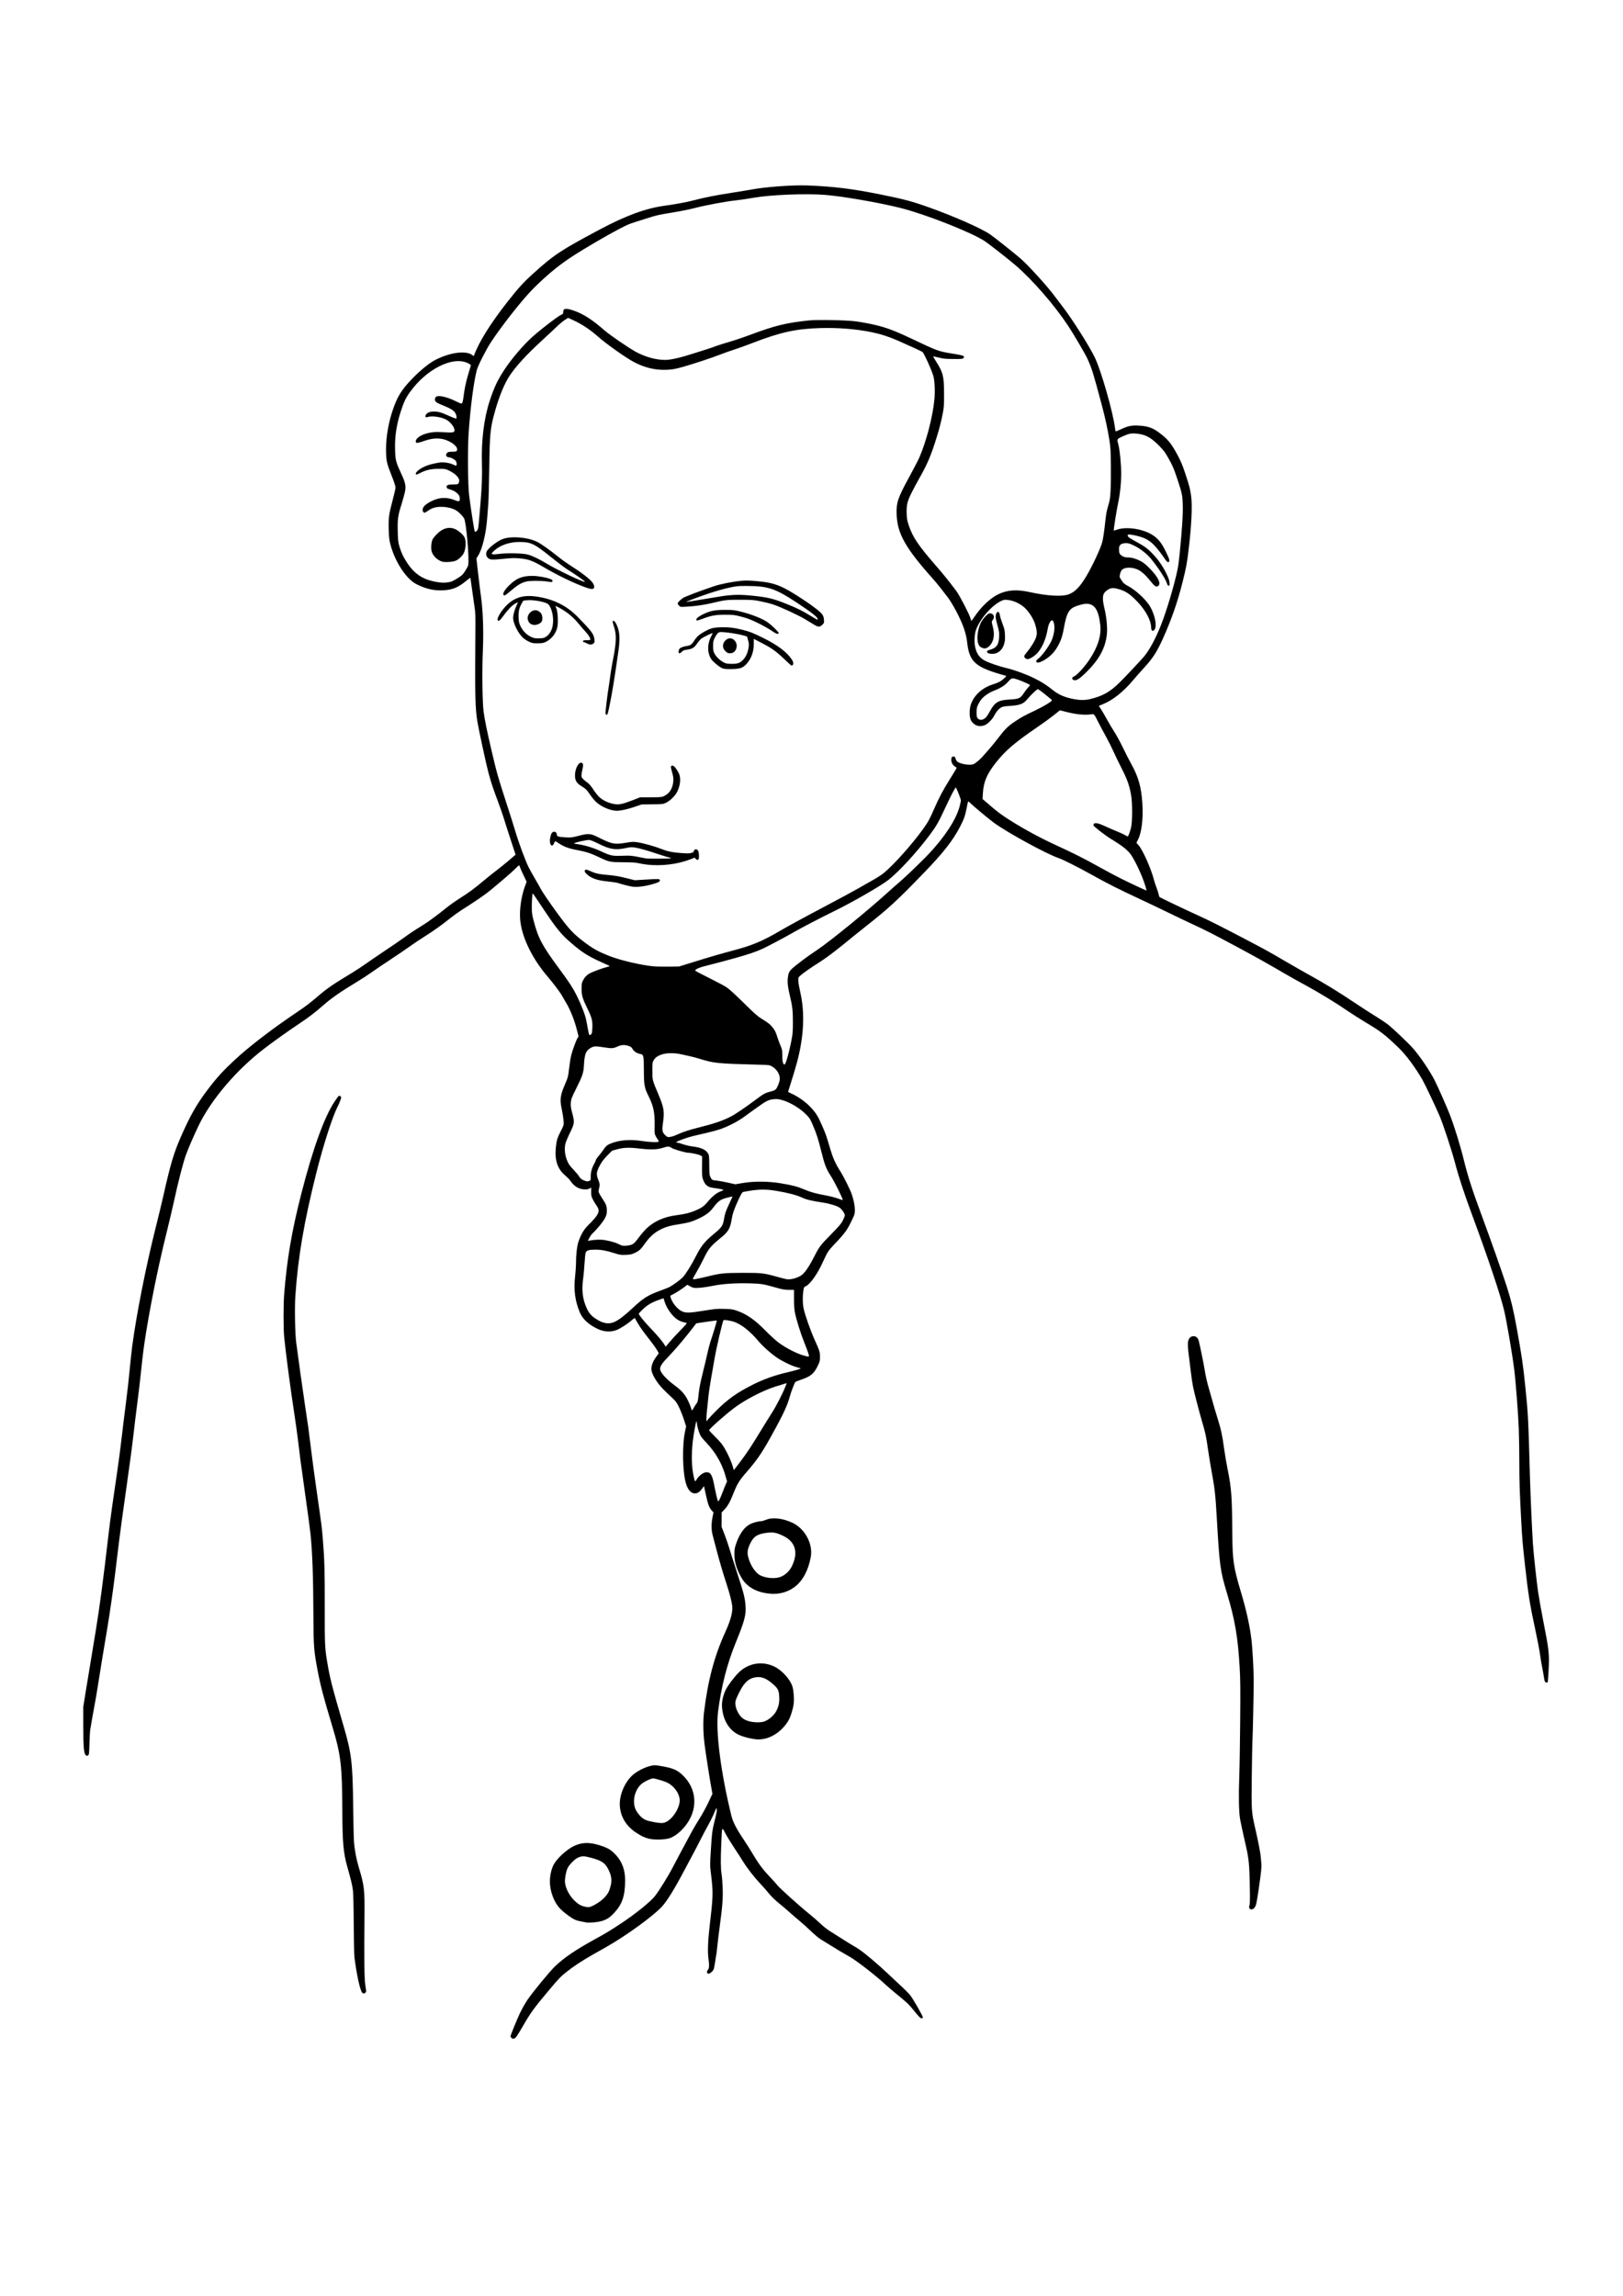 <?xml version="1.0" encoding="UTF-8" standalone="no"?>
<svg
   xmlns:dc="http://purl.org/dc/elements/1.1/"
   xmlns:cc="http://creativecommons.org/ns#"
   xmlns:rdf="http://www.w3.org/1999/02/22-rdf-syntax-ns#"
   xmlns:svg="http://www.w3.org/2000/svg"
   xmlns="http://www.w3.org/2000/svg"
   id="svg8"
   version="1.1"
   viewBox="0 0 210 297"
   height="297mm"
   width="210mm">
  <defs
     id="defs2" />
  <g
     id="layer1">
    <path
       id="path24"
       d="m 66.166,263.623 c -0.063,-0.069 -0.114,-0.155 -0.114,-0.19 0,-0.138 0.832,-2.176 1.233,-3.022 0.233,-0.491 0.653,-1.235 0.933,-1.653 0.683,-1.02 2.907,-3.726 3.627,-4.412 1.117,-1.066 2.641,-2.105 4.957,-3.378 1.603,-0.882 2.06,-1.157 3.544,-2.133 1.813,-1.193 3.775,-2.773 4.389,-3.535 0.482,-0.598 1.728,-2.601 2.277,-3.662 0.444,-0.858 1.293,-2.45 2.469,-4.631 0.26,-0.482 0.732,-1.281 1.049,-1.775 0.317,-0.494 0.818,-1.41 1.114,-2.034 l 0.539,-1.135 -0.187,-1.033 c -0.215,-1.188 -0.696,-4.294 -0.838,-5.408 -0.173,-1.356 -0.202,-2.982 -0.071,-4.064 0.5,-4.148 1.336,-7.31 2.757,-10.421 0.696,-1.524 0.988,-2.625 0.899,-3.39 -0.062,-0.538 -0.335,-1.604 -0.688,-2.686 -0.531,-1.629 -1.004,-3.234 -1.35,-4.581 -0.185,-0.72 -0.402,-1.541 -0.481,-1.825 -0.19,-0.679 -0.203,-1.505 -0.037,-2.345 l 0.13,-0.657 -0.189,-0.204 c -0.367,-0.396 -0.521,-0.805 -0.82,-2.182 l -0.22,-1.014 -0.24,0.323 c -0.353,0.476 -0.653,0.657 -1.019,0.617 -0.466,-0.051 -0.84,-0.5 -1.075,-1.288 -0.449,-1.507 -0.503,-4.945 -0.108,-6.768 l 0.131,-0.603 -0.275,-0.861 c -0.151,-0.473 -0.434,-1.191 -0.629,-1.594 -0.288,-0.597 -0.431,-0.805 -0.767,-1.119 -1.217,-1.135 -1.541,-1.468 -1.922,-1.97 -0.546,-0.721 -0.905,-1.471 -0.903,-1.889 0.001,-0.47 0.201,-0.981 0.602,-1.54 l 0.358,-0.499 -0.222,-0.394 c -0.122,-0.217 -0.483,-0.728 -0.801,-1.136 -1.018,-1.302 -1.33,-1.734 -1.689,-2.336 -0.193,-0.324 -0.363,-0.624 -0.377,-0.667 -0.015,-0.043 -0.191,0.069 -0.392,0.25 -0.488,0.439 -1.443,1.062 -1.932,1.261 -0.824,0.335 -1.726,0.271 -2.633,-0.187 -1.108,-0.559 -1.832,-1.251 -2.178,-2.082 -0.62,-1.49 -0.805,-2.931 -0.602,-4.687 0.061,-0.526 0.111,-1.255 0.112,-1.619 0.001,-1.139 0.129,-2.268 0.321,-2.832 0.309,-0.906 0.698,-1.574 1.213,-2.085 1.471,-1.455 1.648,-1.868 1.116,-2.599 -0.124,-0.17 -0.33,-0.511 -0.457,-0.758 -0.207,-0.401 -0.231,-0.506 -0.229,-1.001 l 0.002,-0.553 -0.243,0.128 c -0.187,0.098 -0.346,0.121 -0.691,0.098 -0.724,-0.047 -1.314,-0.427 -1.799,-1.158 -0.09,-0.136 -0.371,-0.423 -0.623,-0.636 -0.996,-0.844 -1.373,-1.939 -1.223,-3.559 0.087,-0.946 0.203,-1.334 0.654,-2.191 0.266,-0.505 0.374,-0.787 0.374,-0.977 0,-0.377 -0.121,-1.235 -0.279,-1.98 -0.242,-1.143 -0.163,-1.685 0.458,-3.129 0.371,-0.863 0.39,-0.937 0.515,-2.01 0.071,-0.613 0.191,-1.365 0.265,-1.672 0.157,-0.643 0.632,-1.942 0.826,-2.258 l 0.132,-0.215 -0.227,-0.895 c -0.305,-1.201 -0.845,-2.556 -1.366,-3.425 -0.235,-0.393 -0.49,-0.831 -0.565,-0.973 -0.198,-0.373 -1.152,-1.643 -1.771,-2.359 -2.079,-2.403 -3.451,-5.241 -3.627,-7.502 -0.098,-1.251 0.137,-2.918 0.588,-4.173 l 0.248,-0.691 -0.419,-0.874 c -0.23,-0.481 -0.44,-0.96 -0.465,-1.064 -0.025,-0.104 -0.067,-0.189 -0.092,-0.189 -0.025,0 -0.247,0.204 -0.492,0.454 -0.245,0.25 -0.894,0.831 -1.441,1.292 -0.547,0.461 -1.322,1.113 -1.722,1.449 -0.658,0.553 -2.007,1.481 -3.84,2.64 -0.371,0.235 -1.019,0.702 -1.438,1.037 -1.14,0.912 -2.089,1.589 -3.272,2.333 -0.584,0.368 -1.481,0.969 -1.993,1.336 -0.512,0.367 -1.674,1.156 -2.583,1.753 -0.909,0.597 -1.962,1.312 -2.341,1.587 -0.379,0.276 -1.216,0.819 -1.86,1.208 -2.087,1.259 -3.263,2.074 -4.271,2.958 -1.171,1.027 -1.94,1.614 -3.341,2.549 -1.407,0.939 -2.944,2.036 -4.325,3.085 -3.64,2.766 -6.994,6.712 -8.603,10.122 -0.695,1.472 -1.266,2.796 -1.583,3.669 -0.358,0.984 -1.018,3.542 -1.539,5.959 -0.196,0.909 -0.63,2.754 -0.965,4.099 -1.178,4.729 -2.307,10.399 -2.923,14.672 -0.095,0.663 -0.267,2.131 -0.382,3.262 -0.115,1.131 -0.33,2.975 -0.48,4.099 -0.149,1.123 -0.382,3.034 -0.518,4.247 -0.136,1.212 -0.554,4.343 -0.93,6.957 -0.376,2.614 -0.779,5.559 -0.896,6.544 -0.831,6.973 -1.149,9.193 -2.198,15.327 -0.113,0.663 -0.332,2.027 -0.487,3.031 -0.154,1.004 -0.357,2.213 -0.449,2.687 -0.149,0.762 -0.484,2.647 -0.623,3.513 -0.027,0.17 -0.069,0.957 -0.093,1.748 -0.041,1.361 -0.051,1.444 -0.188,1.535 -0.127,0.084 -0.163,0.081 -0.29,-0.026 -0.248,-0.209 -0.321,-1.071 -0.322,-3.808 l -5.83e-4,-2.445 0.266,-1.653 c 0.25,-1.552 0.547,-3.359 1.355,-8.232 0.493,-2.973 0.964,-6.538 1.685,-12.744 0.185,-1.595 0.571,-4.363 1.103,-7.922 0.167,-1.118 0.415,-3.009 0.551,-4.202 0.136,-1.193 0.386,-3.233 0.556,-4.532 0.17,-1.299 0.386,-3.205 0.479,-4.236 0.094,-1.031 0.248,-2.464 0.344,-3.184 0.539,-4.055 1.785,-10.353 2.998,-15.155 0.335,-1.326 0.798,-3.248 1.029,-4.271 0.923,-4.086 1.331,-5.469 2.219,-7.508 1.226,-2.816 2.07,-4.304 3.536,-6.235 1.176,-1.549 1.986,-2.435 3.548,-3.881 1.828,-1.692 4.781,-3.955 7.874,-6.035 1.235,-0.83 1.792,-1.253 2.911,-2.213 1.106,-0.948 1.959,-1.531 4.312,-2.946 0.52,-0.313 1.295,-0.821 1.722,-1.129 0.427,-0.308 1.567,-1.087 2.534,-1.73 0.966,-0.643 2.082,-1.409 2.48,-1.701 0.714,-0.525 1.315,-0.923 2.501,-1.655 0.672,-0.415 1.904,-1.325 3.01,-2.224 0.398,-0.323 1.156,-0.861 1.685,-1.195 1.206,-0.761 1.809,-1.204 3.072,-2.26 0.552,-0.461 1.327,-1.081 1.722,-1.377 0.395,-0.296 1.107,-0.872 1.581,-1.279 l 0.862,-0.74 -0.641,-1.953 c -0.352,-1.074 -0.751,-2.321 -0.885,-2.771 -0.135,-0.45 -0.487,-1.457 -0.782,-2.239 -0.599,-1.585 -0.839,-2.312 -1.197,-3.625 -0.278,-1.018 -1.296,-5.727 -1.452,-6.716 -0.264,-1.671 -0.308,-3.59 -0.246,-10.78 0.027,-3.066 0.025,-3.113 -0.155,-4.305 -0.1,-0.663 -0.247,-1.701 -0.328,-2.306 -0.08,-0.605 -0.157,-1.112 -0.17,-1.125 -0.013,-0.013 -0.24,0.157 -0.505,0.377 -1.044,0.873 -1.823,1.192 -3.038,1.246 -1.185,0.052 -2.197,-0.182 -3.416,-0.791 -1.328,-0.664 -2.795,-2.904 -3.387,-5.171 -0.143,-0.547 -0.181,-0.887 -0.211,-1.874 -0.045,-1.507 0.019,-1.992 0.499,-3.789 0.208,-0.777 0.378,-1.533 0.378,-1.68 0,-0.17 -0.175,-0.712 -0.48,-1.481 -0.622,-1.571 -0.694,-1.861 -0.738,-2.935 -0.065,-1.597 0.208,-3.531 0.737,-5.21 0.639,-2.032 1.2,-2.968 2.701,-4.508 1.046,-1.074 2.217,-2.013 2.99,-2.399 1.934,-0.964 3.939,-1.213 4.735,-0.587 0.173,0.136 0.184,0.137 0.227,0.017 0.606,-1.686 2.097,-4.082 4.259,-6.842 1.46,-1.863 2.077,-2.544 3.363,-3.708 2.709,-2.453 3.558,-3.016 8.623,-5.714 3.387,-1.804 5.935,-2.741 8.369,-3.077 1.549,-0.214 2.873,-0.461 3.892,-0.727 1.387,-0.362 2.763,-0.633 4.9,-0.965 0.98,-0.152 2.107,-0.338 2.505,-0.412 1.798,-0.337 5.345,-0.596 7.187,-0.524 3.465,0.135 5.784,0.421 9.518,1.172 3.021,0.608 4.067,0.888 6.268,1.674 3.254,1.162 6.718,2.693 7.886,3.485 0.467,0.317 3.181,2.472 3.928,3.12 0.939,0.814 3.305,3.4 4.219,4.61 0.429,0.568 0.983,1.297 1.232,1.619 1.246,1.613 3.457,5.106 4.165,6.578 0.826,1.718 2.34,7.007 2.613,9.127 0.027,0.208 0.061,0.4 0.076,0.426 0.015,0.026 0.345,-0.104 0.733,-0.288 0.88,-0.418 1.366,-0.511 2.351,-0.451 1.021,0.063 1.665,0.272 2.35,0.764 1.275,0.915 1.732,1.453 2.576,3.034 0.436,0.816 0.65,1.326 0.997,2.377 0.552,1.67 0.646,2.033 0.772,2.985 0.161,1.215 0.041,3.752 -0.32,6.791 -0.225,1.894 -0.329,2.45 -0.831,4.433 -0.632,2.497 -1.446,4.823 -2.516,7.184 -0.803,1.773 -1.322,2.566 -2.544,3.884 -0.368,0.397 -0.966,1.075 -1.329,1.507 -1.242,1.478 -2.608,2.561 -3.88,3.076 l -0.528,0.213 0.325,0.511 c 0.179,0.281 0.534,0.893 0.79,1.36 0.256,0.467 0.666,1.155 0.912,1.53 0.246,0.375 0.736,1.28 1.089,2.01 0.353,0.731 0.832,1.669 1.064,2.085 0.943,1.689 1.316,3.009 1.451,5.13 0.124,1.965 -0.086,3.729 -0.556,4.667 l -0.214,0.427 0.292,0.33 c 0.533,0.602 1.62,3.051 1.966,4.429 0.062,0.246 0.219,0.723 0.348,1.059 0.13,0.336 0.255,0.731 0.278,0.877 0.023,0.146 0.077,0.294 0.12,0.328 0.117,0.093 3.489,1.702 4.934,2.354 1.422,0.642 2.847,1.357 6.096,3.06 2.688,1.409 3.107,1.64 5.373,2.968 0.985,0.577 2.426,1.398 3.203,1.825 1.753,0.963 3.632,2.118 5.649,3.473 0.852,0.573 2.057,1.35 2.676,1.728 0.619,0.377 1.363,0.876 1.653,1.109 0.675,0.541 2.544,2.316 3.145,2.987 0.899,1.002 2.241,2.98 2.869,4.226 0.431,0.856 1.565,3.422 1.952,4.419 0.566,1.456 1.356,4.01 1.798,5.811 0.53,2.157 1.106,3.949 2.317,7.208 1.125,3.027 2.765,7.682 3.266,9.265 0.563,1.782 0.814,2.823 1.236,5.123 0.679,3.703 0.871,5.012 1.164,7.931 0.353,3.513 0.367,3.804 0.59,11.71 0.064,2.262 0.266,6.762 0.38,8.473 0.085,1.273 0.456,4.73 0.657,6.129 0.115,0.797 0.407,2.456 0.65,3.687 0.784,3.975 0.832,4.41 0.72,6.542 -0.043,0.813 -0.092,1.503 -0.111,1.533 -0.064,0.103 -0.296,0.053 -0.367,-0.08 -0.039,-0.073 -0.104,-0.376 -0.145,-0.672 -0.04,-0.296 -0.133,-0.813 -0.205,-1.148 -0.072,-0.335 -0.196,-1.079 -0.275,-1.653 -0.079,-0.574 -0.342,-1.958 -0.584,-3.076 -0.737,-3.398 -0.934,-4.63 -1.371,-8.542 -0.305,-2.732 -0.359,-3.372 -0.487,-5.752 -0.2,-3.739 -0.241,-4.984 -0.243,-7.474 -0.001,-1.383 -0.032,-3.336 -0.068,-4.34 -0.067,-1.86 -0.398,-6.186 -0.588,-7.681 -0.273,-2.148 -0.971,-6.234 -1.313,-7.681 -0.46,-1.949 -2.093,-6.827 -4.059,-12.124 -1.112,-2.995 -1.813,-5.127 -2.301,-6.992 -0.396,-1.515 -1.485,-4.829 -1.969,-5.993 -0.402,-0.967 -1.932,-4.193 -2.24,-4.723 -0.982,-1.692 -2.148,-3.251 -3.14,-4.197 -1.776,-1.695 -2.239,-2.051 -4.166,-3.201 -0.782,-0.467 -1.868,-1.158 -2.414,-1.535 -1.368,-0.947 -3.756,-2.403 -5.389,-3.286 -0.752,-0.406 -1.821,-1.003 -2.377,-1.325 -2.976,-1.728 -3.939,-2.268 -6.528,-3.657 -3.26,-1.749 -3.798,-2.023 -5.816,-2.963 -0.813,-0.379 -2.284,-1.082 -3.269,-1.563 -0.985,-0.481 -2.651,-1.274 -3.703,-1.763 -2.549,-1.186 -3.873,-1.856 -5.975,-3.024 -1.822,-1.012 -3.725,-1.971 -4.301,-2.166 -1.587,-0.539 -6.613,-3.286 -8.374,-4.576 -0.655,-0.48 -2.47,-1.987 -2.943,-2.444 -0.198,-0.191 -0.371,-0.334 -0.386,-0.317 -0.014,0.017 -0.095,0.387 -0.18,0.823 -0.207,1.064 -0.35,1.468 -0.867,2.463 -0.926,1.78 -2.145,3.34 -4.587,5.871 -3.629,3.761 -4.565,4.621 -7.874,7.233 -0.696,0.549 -1.812,1.448 -2.481,1.998 -1.353,1.111 -2.564,2.011 -3.386,2.516 -0.79,0.486 -2.007,1.336 -2.331,1.63 -0.276,0.25 -0.28,0.261 -0.265,0.689 0.008,0.239 0.125,0.916 0.26,1.503 0.611,2.663 0.456,5.788 -0.452,9.116 -0.188,0.688 -0.518,1.794 -0.733,2.457 -0.216,0.663 -0.393,1.231 -0.395,1.262 -10e-4,0.031 0.152,0.122 0.342,0.203 0.9,0.382 1.919,1.104 2.619,1.856 0.638,0.685 0.906,1.119 1.428,2.31 0.476,1.085 0.551,1.3 1.055,3.015 0.334,1.137 0.691,1.941 1.248,2.809 0.486,0.759 1.356,2.498 1.558,3.115 0.399,1.222 0.497,2.237 0.264,2.748 -0.832,1.828 -1.016,2.093 -2.632,3.794 -0.683,0.719 -0.805,0.914 -1.416,2.252 -0.699,1.532 -1.642,2.845 -2.214,3.082 -0.193,0.08 -0.213,0.123 -0.284,0.6 -0.106,0.715 -0.096,1.564 0.028,2.216 0.148,0.779 0.891,2.893 1.46,4.15 0.63,1.393 0.668,1.517 0.667,2.167 -6.6e-4,0.497 -0.027,0.605 -0.265,1.102 -0.499,1.041 -0.909,1.396 -2.07,1.793 -0.417,0.143 -0.794,0.293 -0.838,0.335 -0.125,0.118 -0.553,1.234 -0.748,1.949 -0.266,0.976 -0.766,2.088 -1.759,3.913 -1.778,3.267 -2.264,4.004 -3.853,5.841 -0.95,1.098 -1.178,1.476 -1.73,2.873 -0.391,0.988 -0.703,1.525 -1.164,2.001 l -0.297,0.307 -0.003,0.93 -0.003,0.93 0.385,0.999 c 0.212,0.549 0.495,1.371 0.629,1.825 0.135,0.455 0.539,1.726 0.898,2.824 0.981,2.998 1.128,3.575 1.192,4.684 0.064,1.106 -0.156,1.908 -1.286,4.678 -1.11,2.721 -1.853,5.626 -2.275,8.892 -0.332,2.566 0.351,7.894 1.73,13.501 0.187,0.761 0.653,1.67 1.501,2.928 0.396,0.587 0.964,1.484 1.263,1.994 0.719,1.226 1.305,2.013 2.186,2.933 0.4,0.417 0.851,0.921 1.003,1.118 0.296,0.385 2.911,2.732 4.184,3.754 0.426,0.342 1.054,0.89 1.395,1.218 0.341,0.327 0.868,0.746 1.171,0.93 0.303,0.184 0.97,0.606 1.481,0.937 0.511,0.331 1.162,0.735 1.447,0.897 0.284,0.162 0.687,0.409 0.895,0.55 0.74,0.499 2.463,1.955 3.693,3.121 0.686,0.65 1.561,1.471 1.945,1.823 0.384,0.353 0.833,0.818 0.998,1.033 0.397,0.517 1.64,2.701 1.614,2.835 -0.012,0.061 -0.092,0.105 -0.19,0.105 -0.136,0 -0.324,-0.191 -0.929,-0.942 -0.668,-0.829 -0.904,-1.06 -1.964,-1.921 -0.663,-0.538 -1.423,-1.184 -1.689,-1.434 -1.209,-1.139 -3.788,-3.146 -4.699,-3.658 -0.794,-0.446 -1.681,-0.974 -2.533,-1.509 -0.417,-0.262 -0.959,-0.595 -1.204,-0.741 -0.245,-0.146 -0.819,-0.624 -1.274,-1.063 -0.455,-0.439 -1.107,-1.026 -1.448,-1.306 -0.341,-0.28 -0.914,-0.774 -1.274,-1.098 -0.36,-0.324 -0.902,-0.787 -1.205,-1.03 -0.739,-0.591 -1.213,-1.051 -1.639,-1.59 -0.195,-0.246 -0.658,-0.769 -1.03,-1.162 -0.75,-0.792 -1.704,-2.025 -2.218,-2.868 -0.185,-0.303 -0.686,-1.078 -1.114,-1.722 -0.428,-0.644 -0.946,-1.493 -1.152,-1.886 -0.457,-0.872 -0.434,-0.928 -0.527,1.266 -0.092,2.178 -0.083,3.266 0.036,3.995 0.056,0.341 0.12,1.162 0.143,1.825 0.047,1.334 -0.04,2.455 -0.386,4.994 -0.109,0.796 -0.248,1.94 -0.309,2.543 -0.061,0.603 -0.124,1.116 -0.139,1.14 -0.015,0.024 -0.078,0.413 -0.14,0.864 -0.062,0.451 -0.156,0.903 -0.208,1.004 -0.137,0.265 -0.507,0.555 -0.678,0.531 -0.203,-0.029 -0.23,-0.333 -0.045,-0.5 0.163,-0.147 0.187,-0.647 0.07,-1.415 -0.121,-0.79 -0.081,-2.253 0.105,-3.84 0.505,-4.314 0.516,-4.671 0.227,-7.066 -0.148,-1.223 -0.148,-1.234 -0.028,-3.146 0.148,-2.355 0.178,-2.581 0.532,-3.98 0.193,-0.764 0.268,-1.18 0.234,-1.309 l -0.049,-0.189 -0.093,0.207 c -0.051,0.114 -0.192,0.439 -0.312,0.723 -0.121,0.284 -0.429,0.891 -0.686,1.35 -0.257,0.458 -0.69,1.28 -0.963,1.825 -0.273,0.546 -0.675,1.318 -0.893,1.716 -0.218,0.398 -0.73,1.359 -1.138,2.135 -1.317,2.507 -2.289,4.083 -2.977,4.827 -1.143,1.235 -4.686,3.798 -7.256,5.248 -0.434,0.245 -1.16,0.655 -1.615,0.911 -1.357,0.766 -2.543,1.544 -3.454,2.269 -0.762,0.606 -1.017,0.871 -2.253,2.342 -2.008,2.39 -2.382,2.908 -3.489,4.834 -0.346,0.602 -0.711,1.18 -0.81,1.285 -0.209,0.219 -0.43,0.243 -0.592,0.064 z m 27.294,-70.485 c 0.149,-0.395 0.347,-0.894 0.442,-1.107 l 0.172,-0.389 -0.235,-0.817 c -0.436,-1.519 -1.279,-2.961 -2.461,-4.212 -0.672,-0.712 -0.729,-0.794 -0.935,-1.365 -0.121,-0.334 -0.239,-0.808 -0.261,-1.053 -0.052,-0.558 -0.091,-0.463 -0.321,0.792 -0.346,1.888 -0.437,3.698 -0.256,5.124 0.091,0.715 0.273,1.516 0.345,1.516 0.025,0 0.102,-0.095 0.17,-0.211 0.306,-0.517 0.901,-0.96 1.291,-0.96 0.536,-6.6e-4 0.748,0.353 0.998,1.669 0.176,0.928 0.421,1.962 0.489,2.073 0.063,0.102 0.279,-0.303 0.563,-1.061 z m 2.302,-4.008 c 0.89,-1.182 1.425,-1.99 2.7,-4.081 0.485,-0.796 1.13,-1.834 1.435,-2.308 0.527,-0.82 1.349,-2.422 1.727,-3.365 l 0.176,-0.438 -0.187,0.045 c -0.103,0.025 -0.682,0.202 -1.286,0.393 -1.646,0.521 -3.954,1.721 -5.361,2.788 -1.206,0.915 -3.219,2.705 -3.219,2.862 0,0.034 0.365,0.425 0.811,0.868 0.662,0.658 0.889,0.94 1.237,1.533 0.432,0.737 0.907,1.827 1.055,2.424 0.045,0.18 0.09,0.327 0.101,0.327 0.011,0 0.376,-0.473 0.811,-1.05 z m -3.093,-6.632 c 1.51,-1.501 2.626,-2.297 4.686,-3.344 1.391,-0.707 2.84,-1.228 4.482,-1.611 0.946,-0.221 1.757,-0.457 1.756,-0.512 0,-0.023 -0.224,-0.096 -0.498,-0.162 -0.579,-0.14 -1.799,-0.723 -2.511,-1.201 -0.832,-0.558 -1.926,-1.536 -2.53,-2.261 -0.948,-1.14 -2.075,-2.037 -2.988,-2.378 -0.476,-0.178 -1.372,-0.322 -1.458,-0.235 -0.106,0.108 -0.946,3.712 -1.138,4.886 -0.099,0.606 -0.301,1.753 -0.447,2.549 -0.147,0.796 -0.317,1.958 -0.378,2.583 -0.061,0.625 -0.141,1.4 -0.177,1.722 -0.036,0.322 -0.066,0.756 -0.066,0.964 v 0.379 l 0.286,-0.344 c 0.157,-0.189 0.599,-0.655 0.981,-1.036 z m -2.892,-0.394 c 0.11,-0.199 0.27,-0.445 0.355,-0.548 0.106,-0.129 0.167,-0.32 0.198,-0.62 0.131,-1.284 0.227,-1.816 0.593,-3.296 0.221,-0.892 0.498,-2.06 0.615,-2.595 0.117,-0.535 0.291,-1.2 0.386,-1.478 0.349,-1.017 0.853,-2.699 0.819,-2.733 -0.019,-0.019 -0.625,0.054 -1.345,0.163 l -1.309,0.198 -0.185,0.245 c -0.985,1.307 -2.493,3.109 -3.26,3.896 -0.95,0.974 -1.236,1.378 -1.236,1.746 0,0.462 0.783,1.333 1.998,2.226 0.781,0.573 1.257,1.129 1.619,1.888 0.171,0.358 0.348,0.79 0.393,0.96 0.046,0.17 0.1,0.309 0.12,0.309 0.021,-4e-5 0.128,-0.163 0.238,-0.362 z m 14.882,-6.66 c 0.049,-0.079 -0.144,-0.649 -0.619,-1.83 -0.436,-1.083 -1.015,-2.94 -1.182,-3.789 -0.087,-0.446 -0.121,-0.949 -0.121,-1.791 l 6.6e-4,-1.171 -0.657,-10e-4 c -0.55,-0.001 -0.806,-0.044 -1.576,-0.263 -1.702,-0.484 -2.008,-0.535 -3.42,-0.575 -1.899,-0.053 -3.621,0.061 -4.891,0.324 -0.568,0.118 -1.345,0.232 -1.726,0.253 -0.611,0.034 -0.729,0.022 -0.999,-0.106 -0.168,-0.08 -0.359,-0.184 -0.424,-0.231 -0.099,-0.072 -0.148,-0.057 -0.31,0.094 -0.256,0.24 -1.357,0.953 -1.729,1.12 -0.263,0.118 -0.292,0.153 -0.253,0.307 0.17,0.679 0.854,1.546 1.447,1.837 0.518,0.254 1.011,0.241 2.927,-0.072 1.419,-0.232 1.637,-0.251 2.583,-0.224 0.898,0.026 1.105,0.054 1.583,0.218 1.315,0.45 2.371,1.184 3.79,2.634 0.53,0.542 1.27,1.215 1.643,1.497 0.965,0.728 2.492,1.5 3.42,1.729 0.479,0.118 0.467,0.117 0.514,0.041 z m -18.004,-1.847 c 0.273,-0.332 0.9,-1.012 1.394,-1.513 0.578,-0.585 0.863,-0.92 0.799,-0.938 -0.055,-0.015 -0.254,-0.065 -0.444,-0.11 -0.71,-0.169 -1.306,-0.665 -1.908,-1.584 -0.185,-0.283 -0.403,-0.733 -0.488,-1.008 l -0.153,-0.497 -0.586,0.205 c -0.929,0.326 -1.497,0.658 -2.084,1.217 -0.294,0.28 -0.534,0.544 -0.533,0.586 0.001,0.152 0.737,1.054 1.56,1.911 0.865,0.902 1.603,1.785 1.784,2.134 0.057,0.11 0.117,0.2 0.133,0.2 0.016,0 0.252,-0.271 0.525,-0.603 z m -7.181,-2.572 c 0.571,-0.248 1.271,-0.778 2.343,-1.773 1.466,-1.361 1.973,-1.681 3.631,-2.287 0.506,-0.185 1.022,-0.389 1.147,-0.452 0.446,-0.228 1.403,-0.922 1.72,-1.247 0.387,-0.397 1.146,-1.606 1.722,-2.742 0.694,-1.368 1.142,-1.922 2.377,-2.935 0.954,-0.782 1.13,-1.045 1.264,-1.887 0.108,-0.676 0.236,-1.047 0.697,-2.024 0.221,-0.469 0.403,-0.861 0.403,-0.87 0,-0.061 -0.998,0.191 -1.309,0.331 -0.438,0.197 -0.7,0.439 -1.225,1.135 -0.425,0.563 -0.962,0.958 -1.888,1.391 -0.814,0.38 -1.338,0.531 -2.398,0.691 -1.233,0.186 -1.831,0.357 -2.556,0.732 -0.76,0.393 -1.348,0.929 -1.95,1.777 -0.549,0.775 -0.747,0.956 -1.349,1.236 -0.382,0.177 -0.549,0.212 -1.137,0.235 -0.637,0.025 -0.747,0.009 -1.454,-0.215 -1.089,-0.344 -1.712,-0.458 -2.506,-0.458 -0.808,0 -1.111,0.096 -1.227,0.388 -0.043,0.109 -0.111,0.74 -0.149,1.403 -0.039,0.663 -0.117,1.531 -0.173,1.929 -0.217,1.538 -0.079,2.696 0.462,3.867 0.283,0.612 0.561,0.943 1.101,1.31 0.95,0.645 1.708,0.789 2.453,0.466 z m 10.791,-5.608 c 0.152,-0.023 0.772,-0.163 1.378,-0.31 1.609,-0.393 2.067,-0.438 4.512,-0.443 2.404,-0.005 2.68,0.028 4.512,0.542 0.455,0.128 0.961,0.254 1.124,0.28 0.409,0.066 1.069,-0.071 1.6,-0.333 0.371,-0.182 0.516,-0.31 0.874,-0.77 0.236,-0.303 0.635,-0.954 0.887,-1.447 0.867,-1.693 0.918,-1.764 2.33,-3.203 1.115,-1.137 1.357,-1.421 1.574,-1.85 0.141,-0.279 0.256,-0.583 0.256,-0.676 0,-0.216 -0.346,-0.722 -0.654,-0.957 -0.321,-0.244 -1.284,-0.542 -2.204,-0.682 -1.513,-0.229 -2.061,-0.361 -2.696,-0.648 -0.746,-0.337 -1.854,-0.625 -3.364,-0.872 -1.447,-0.238 -2.424,-0.203 -4.226,0.149 -0.127,0.025 -0.239,0.198 -0.541,0.838 -0.585,1.239 -0.831,1.926 -0.947,2.65 -0.197,1.222 -0.434,1.642 -1.348,2.389 -1.436,1.174 -1.634,1.415 -2.333,2.852 -0.261,0.536 -0.679,1.312 -0.929,1.725 -0.25,0.412 -0.438,0.777 -0.417,0.81 0.02,0.033 0.105,0.046 0.188,0.029 0.083,-0.017 0.275,-0.049 0.426,-0.072 z m -8.498,-4.423 c 0.264,-0.119 0.421,-0.28 0.912,-0.937 0.326,-0.437 0.796,-0.977 1.045,-1.201 1.003,-0.905 2.228,-1.441 3.751,-1.641 1.088,-0.143 1.776,-0.306 2.42,-0.576 0.891,-0.373 1.19,-0.584 1.718,-1.216 0.558,-0.668 1.13,-1.123 1.645,-1.308 0.191,-0.069 0.348,-0.146 0.348,-0.171 0,-0.057 -0.635,-0.189 -1.286,-0.267 -0.769,-0.092 -1.094,-0.362 -1.375,-1.141 -0.105,-0.291 -0.122,-0.544 -0.111,-1.638 l 0.013,-1.293 -0.214,-0.13 c -0.216,-0.131 -1.221,-0.348 -1.612,-0.348 -0.315,0 -1.898,-0.463 -2.108,-0.617 -0.307,-0.226 -0.488,-0.232 -1.101,-0.037 -0.825,0.262 -1.542,0.287 -3.087,0.108 -1.403,-0.163 -2.069,-0.133 -3.016,0.138 -0.256,0.073 -0.478,0.133 -0.492,0.133 -0.014,0 -0.304,0.287 -0.644,0.637 -0.454,0.469 -0.706,0.801 -0.952,1.257 -0.438,0.812 -0.488,1.158 -0.254,1.761 0.25,0.645 0.262,0.74 0.15,1.221 -0.117,0.503 -0.124,0.481 0.477,1.411 0.45,0.696 0.524,0.909 0.524,1.498 0,0.392 -0.037,0.537 -0.244,0.951 -0.226,0.452 -1.017,1.42 -1.613,1.975 -0.283,0.264 -0.694,1.041 -0.513,0.972 0.284,-0.109 1.207,-0.191 1.716,-0.153 0.631,0.048 1.689,0.314 2.118,0.534 0.161,0.082 0.37,0.175 0.465,0.206 0.287,0.093 0.977,0.028 1.318,-0.125 z m 27.269,-5.775 c 0,-0.207 -1.035,-2.299 -1.484,-2.999 -0.673,-1.051 -0.832,-1.459 -1.31,-3.367 -0.384,-1.534 -0.594,-2.181 -1.072,-3.309 -0.331,-0.781 -0.408,-0.904 -0.85,-1.352 -0.781,-0.792 -2.043,-1.563 -3.034,-1.855 -0.52,-0.153 -0.703,-0.176 -1.131,-0.142 -0.678,0.054 -1.004,0.213 -2.21,1.083 -0.549,0.396 -1.332,0.961 -1.74,1.256 -0.782,0.565 -2.005,1.191 -3.013,1.544 -0.322,0.112 -1.081,0.32 -1.688,0.461 -0.606,0.141 -1.422,0.331 -1.813,0.422 -0.716,0.166 -2.112,0.671 -2.185,0.79 -0.022,0.035 0.032,0.065 0.119,0.066 0.087,6.6e-4 0.421,0.094 0.74,0.206 0.32,0.113 0.833,0.236 1.14,0.274 1.263,0.157 1.858,0.433 2.153,0.999 0.085,0.164 0.109,0.465 0.114,1.447 0.006,1.154 0.017,1.263 0.167,1.567 0.173,0.351 0.192,0.36 0.872,0.428 0.227,0.023 0.844,0.137 1.371,0.254 l 0.958,0.213 0.971,-0.164 c 1.432,-0.242 3.285,-0.23 4.863,0.03 1.552,0.256 2.171,0.417 3.109,0.812 0.844,0.355 1.472,0.526 2.884,0.788 0.474,0.088 1.109,0.251 1.412,0.363 0.605,0.224 0.654,0.238 0.654,0.184 z m -32.808,-2.447 c 0.207,-0.072 0.208,-0.075 0.209,-0.603 0.001,-0.564 0.152,-1.101 0.455,-1.627 0.089,-0.155 0.182,-0.363 0.206,-0.462 0.024,-0.1 0.178,-0.332 0.342,-0.517 0.164,-0.185 0.425,-0.521 0.579,-0.749 0.352,-0.52 0.525,-0.68 0.918,-0.848 1.111,-0.475 2.55,-0.602 4.095,-0.362 0.978,0.152 2.075,0.196 2.183,0.088 0.033,-0.033 0.002,-0.133 -0.071,-0.226 -0.072,-0.092 -0.204,-0.306 -0.294,-0.477 -0.153,-0.29 -0.163,-0.372 -0.146,-1.274 0.034,-1.755 -0.141,-2.619 -0.791,-3.918 -0.535,-1.069 -0.596,-1.406 -0.604,-3.357 -0.008,-1.928 -0.029,-2.014 -0.5,-2.099 -0.443,-0.08 -0.825,-0.352 -1.021,-0.729 -0.067,-0.128 -0.207,-0.22 -0.459,-0.305 -0.502,-0.168 -0.928,-0.148 -1.392,0.064 -0.596,0.273 -0.779,0.283 -1.862,0.11 -1.085,-0.174 -1.296,-0.155 -1.764,0.16 -0.521,0.351 -0.673,0.771 -0.75,2.079 -0.066,1.115 -0.153,1.38 -1.012,3.109 -0.607,1.223 -0.656,1.351 -0.689,1.825 -0.03,0.425 -6.63e-4,0.646 0.177,1.325 0.322,1.232 0.309,1.342 -0.3,2.587 -0.282,0.576 -0.549,1.224 -0.593,1.438 -0.133,0.642 -0.054,1.408 0.214,2.08 0.201,0.503 0.314,0.669 0.837,1.224 0.332,0.354 0.648,0.727 0.702,0.831 0.149,0.287 0.409,0.498 0.741,0.602 0.377,0.118 0.345,0.116 0.591,0.03 z m 10.972,-5.819 c 0.133,-0.048 0.536,-0.218 0.895,-0.377 0.398,-0.176 1.18,-0.423 1.998,-0.63 2.379,-0.603 3.313,-0.918 4.508,-1.52 0.494,-0.249 1.989,-1.265 3.189,-2.168 1.011,-0.76 1.229,-0.879 1.933,-1.055 0.358,-0.089 0.573,-0.183 0.661,-0.29 0.224,-0.271 0.463,-0.865 0.503,-1.251 0.066,-0.641 -0.346,-1.327 -1.036,-1.725 -0.271,-0.156 -0.368,-0.168 -1.734,-0.204 -5.316,-0.139 -5.747,-0.183 -7.591,-0.76 -0.409,-0.128 -1.007,-0.286 -1.329,-0.35 -0.322,-0.065 -0.833,-0.176 -1.137,-0.248 -0.669,-0.159 -1.643,-0.171 -2.191,-0.029 -0.667,0.174 -1.041,0.402 -1.262,0.772 -0.195,0.326 -0.198,0.345 -0.198,1.398 0,1.226 -0.008,1.191 0.739,2.962 0.771,1.827 0.845,2.276 0.63,3.808 -0.138,0.982 -0.09,1.221 0.321,1.592 0.253,0.228 0.301,0.246 0.568,0.205 0.16,-0.024 0.4,-0.083 0.533,-0.131 z m 14.614,-9.916 c 0.22,-0.736 0.45,-1.703 0.622,-2.619 0.129,-0.682 0.156,-1.062 0.156,-2.17 -6.7e-4,-1.484 -0.071,-2.122 -0.372,-3.355 -0.28,-1.147 -0.36,-1.852 -0.276,-2.441 0.122,-0.862 0.161,-0.906 2.003,-2.309 0.356,-0.271 1.159,-0.834 1.784,-1.252 1.681,-1.122 6.67,-5.19 9.214,-7.512 0.445,-0.406 1.102,-0.984 1.461,-1.286 0.668,-0.561 2.915,-2.721 3.727,-3.581 2.108,-2.235 3.576,-4.484 4.023,-6.163 0.096,-0.36 0.174,-0.717 0.174,-0.793 0,-0.142 -0.378,-1.153 -0.565,-1.509 l -0.105,-0.201 -0.299,0.51 c -0.164,0.281 -0.636,1.239 -1.048,2.129 -0.888,1.917 -1.17,2.408 -2.074,3.608 -1.669,2.215 -3.843,4.58 -5.245,5.707 -0.961,0.772 -4.758,2.956 -7.227,4.155 -1.501,0.729 -4.264,2.172 -5.17,2.7 -0.882,0.513 -3.136,1.713 -3.858,2.052 -0.809,0.381 -1.867,0.745 -3.479,1.196 -1.135,0.318 -2.933,0.798 -3.548,0.947 -1.226,0.297 -1.757,0.516 -1.757,0.724 0,0.029 0.797,0.447 1.77,0.93 0.974,0.482 2.004,1.032 2.29,1.221 0.341,0.226 1.102,0.919 2.208,2.011 1.425,1.408 1.79,1.729 2.342,2.068 0.874,0.535 1.129,0.745 1.488,1.222 0.215,0.287 0.354,0.575 0.48,0.999 0.097,0.328 0.291,0.86 0.431,1.182 0.238,0.55 0.254,0.63 0.256,1.309 0.003,0.713 0.046,0.979 0.192,1.16 0.108,0.135 0.226,-0.054 0.401,-0.642 z m -25.332,-3.226 c 0.1,-0.073 0.13,-0.225 0.16,-0.809 0.047,-0.93 -0.057,-1.346 -0.628,-2.51 -0.653,-1.33 -0.765,-1.712 -0.763,-2.583 0.002,-0.648 0.021,-0.76 0.186,-1.077 0.231,-0.442 0.529,-0.743 0.94,-0.95 0.427,-0.215 1.517,-0.613 2.103,-0.767 0.428,-0.113 0.459,-0.132 0.31,-0.194 -0.091,-0.037 -0.717,-0.324 -1.39,-0.636 -1.539,-0.714 -2.395,-1.299 -3.967,-2.712 -0.917,-0.824 -1.682,-1.798 -3.115,-3.965 -0.736,-1.112 -1.356,-2.024 -1.379,-2.026 -0.066,-0.006 -0.129,0.853 -0.13,1.766 -6.63e-4,0.712 0.031,0.963 0.209,1.653 0.609,2.366 1.099,3.291 3.367,6.359 1.259,1.703 1.739,2.437 2.207,3.375 0.611,1.224 1.139,2.588 1.267,3.272 0.057,0.303 0.155,0.83 0.218,1.171 0.148,0.795 0.159,0.813 0.405,0.633 z m 13.163,-9.33 c 2.226,-0.692 3.581,-1.087 5.132,-1.498 2.608,-0.69 3.868,-1.221 6.346,-2.675 0.554,-0.325 1.515,-0.86 2.135,-1.188 0.62,-0.328 1.159,-0.621 1.197,-0.649 0.038,-0.029 1.262,-0.68 2.721,-1.447 1.459,-0.767 3.195,-1.706 3.858,-2.087 0.663,-0.381 1.562,-0.892 1.998,-1.136 0.436,-0.244 1.009,-0.616 1.274,-0.827 1.241,-0.987 3.702,-3.734 5.124,-5.72 0.668,-0.934 0.86,-1.282 1.429,-2.595 0.632,-1.458 1.182,-2.491 2.112,-3.97 0.444,-0.706 0.807,-1.31 0.807,-1.343 0,-0.033 -0.093,-0.113 -0.205,-0.177 -0.273,-0.155 -0.483,-0.514 -0.483,-0.825 -6.6e-4,-0.373 0.058,-0.471 0.28,-0.471 0.171,0 0.206,0.036 0.27,0.272 0.044,0.162 0.15,0.327 0.263,0.407 0.45,0.32 1.693,0.494 2.081,0.29 0.399,-0.21 0.92,-0.674 1.422,-1.267 0.295,-0.348 0.678,-0.791 0.852,-0.985 0.174,-0.194 0.606,-0.732 0.96,-1.197 0.832,-1.091 1.238,-1.485 2.169,-2.098 0.867,-0.572 1.002,-0.645 2.656,-1.437 1.079,-0.517 2.067,-1.125 2.067,-1.272 0,-0.055 -1.333,-1.138 -1.66,-1.349 -0.173,-0.112 -0.187,-0.109 -0.406,0.075 -0.328,0.276 -0.816,0.773 -1.162,1.183 -0.492,0.584 -0.923,0.742 -2.249,0.828 -0.734,0.048 -0.892,0.08 -1.157,0.235 -0.294,0.172 -0.622,0.586 -0.906,1.141 -0.171,0.335 -0.712,0.892 -1.016,1.047 -0.757,0.386 -1.541,0.15 -1.934,-0.585 -0.214,-0.401 -0.209,-1.473 0.011,-2.075 0.425,-1.163 1.433,-2.084 2.764,-2.524 0.833,-0.275 1.061,-0.391 1.465,-0.747 0.336,-0.296 0.401,-0.415 0.229,-0.415 -0.054,0 -0.604,-0.159 -1.223,-0.352 -2.724,-0.854 -3.467,-1.624 -3.713,-3.85 -0.144,-1.301 -0.542,-2.443 -1.452,-4.168 -0.34,-0.644 -0.794,-1.398 -1.009,-1.674 -0.215,-0.277 -0.631,-0.815 -0.923,-1.195 -0.292,-0.381 -0.758,-0.945 -1.035,-1.253 -3.533,-3.943 -4.618,-5.848 -4.717,-8.282 -0.065,-1.614 0.117,-2.156 1.695,-5.046 0.535,-0.98 1.099,-2.072 1.253,-2.426 0.896,-2.066 1.731,-5.29 1.932,-7.457 0.106,-1.143 0.041,-2.493 -0.15,-3.113 -0.261,-0.848 -1.185,-2.88 -1.385,-3.046 -0.099,-0.082 -1.26,-0.619 -3.116,-1.442 -1.195,-0.529 -2.286,-0.882 -3.484,-1.126 -1.997,-0.407 -4.289,-0.591 -6.58,-0.53 -3.149,0.085 -5.216,0.535 -8.748,1.906 -0.758,0.294 -1.86,0.692 -2.451,0.883 -0.59,0.192 -1.396,0.478 -1.791,0.636 -1.025,0.41 -3.843,1.336 -5.058,1.66 -0.835,0.223 -1.192,0.283 -1.86,0.313 -1.482,0.066 -2.903,-0.274 -4.305,-1.031 -1.062,-0.573 -3.534,-2.324 -4.546,-3.22 -1.111,-0.983 -2.138,-1.658 -3.39,-2.227 l -0.531,-0.241 -0.433,0.279 c -0.238,0.153 -0.728,0.564 -1.088,0.912 -0.36,0.348 -1.218,1.15 -1.907,1.783 -1.924,1.767 -3.282,3.244 -4.097,4.454 -0.702,1.043 -1.382,2.686 -1.952,4.72 -0.591,2.108 -0.662,2.826 -0.724,7.336 -0.028,2.065 -0.085,4.157 -0.127,4.65 -0.042,0.493 -0.108,1.339 -0.148,1.88 -0.138,1.881 -0.619,3.867 -1.14,4.711 l -0.246,0.398 0.215,1.875 c 0.118,1.031 0.291,2.434 0.385,3.118 0.258,1.887 0.345,4.471 0.234,6.961 -0.114,2.57 -0.061,6.753 0.1,7.883 0.166,1.169 0.403,2.335 0.977,4.812 0.684,2.953 0.914,3.771 1.928,6.865 0.472,1.441 1.031,3.209 1.242,3.929 0.399,1.363 1.279,3.722 1.699,4.555 0.134,0.266 0.505,0.93 0.825,1.477 0.32,0.547 0.652,1.133 0.738,1.304 0.183,0.363 1.109,1.725 2.038,2.996 1.657,2.269 2.176,2.819 3.783,4.012 1.009,0.749 1.683,1.113 3.054,1.65 1.408,0.551 3.988,1.159 5.625,1.326 0.341,0.035 1.24,0.055 1.998,0.045 l 1.378,-0.018 z m -7.853,-9.779 c -0.299,-0.042 -1.464,-0.34 -1.82,-0.465 -0.168,-0.059 -0.759,-0.151 -1.314,-0.204 -1.464,-0.14 -2.257,-0.435 -2.85,-1.061 -0.204,-0.215 -0.208,-0.392 -0.011,-0.467 0.057,-0.022 0.309,0.056 0.56,0.173 0.674,0.316 1.113,0.413 2.345,0.52 0.831,0.072 1.404,0.17 2.273,0.386 l 1.162,0.289 1.309,-0.078 c 1.741,-0.104 1.87,-0.102 1.923,0.035 0.071,0.185 -0.085,0.293 -0.688,0.477 -1.158,0.353 -2.183,0.493 -2.888,0.395 z m 1.894,-2.852 c -0.284,-0.033 -0.749,-0.112 -1.033,-0.177 -0.396,-0.09 -0.872,-0.12 -2.032,-0.127 -1.729,-0.009 -1.782,-0.021 -3.18,-0.685 -1.001,-0.475 -1.635,-0.678 -2.811,-0.899 -1.055,-0.198 -1.698,-0.437 -2.32,-0.861 -0.221,-0.151 -0.428,-0.274 -0.46,-0.274 -0.033,0 -0.108,0.124 -0.167,0.276 -0.195,0.497 -0.533,0.299 -0.533,-0.311 0,-0.388 0.144,-0.935 0.283,-1.074 0.246,-0.246 0.613,-0.094 0.613,0.255 0,0.237 0.228,0.307 1.141,0.353 0.708,0.036 0.825,0.022 1.653,-0.192 1.343,-0.347 1.559,-0.328 2.678,0.238 1.622,0.82 2.017,0.896 3.413,0.66 0.824,-0.139 0.99,-0.148 1.514,-0.078 0.67,0.09 2.262,0.531 3.045,0.844 0.841,0.336 1.465,0.47 2.586,0.555 0.832,0.063 1.111,0.061 1.36,-0.008 0.172,-0.048 0.314,-0.124 0.314,-0.169 0,-0.045 0.042,-0.138 0.093,-0.208 0.14,-0.192 0.426,-0.093 0.52,0.179 0.082,0.235 0.102,0.807 0.034,0.983 -0.059,0.155 -0.277,0.135 -0.396,-0.036 l -0.102,-0.145 -0.542,0.209 c -1.708,0.659 -3.768,0.91 -5.669,0.693 z m 3.031,-0.813 c 0.158,-0.045 0.149,-0.054 -0.103,-0.1 -0.152,-0.028 -0.679,-0.185 -1.171,-0.35 -1.672,-0.558 -2.695,-0.853 -3.243,-0.936 -0.49,-0.074 -0.618,-0.068 -1.248,0.064 -1.348,0.281 -2.045,0.168 -3.517,-0.57 -0.483,-0.242 -1.003,-0.459 -1.154,-0.481 -0.288,-0.043 -2.052,0.352 -1.994,0.446 0.016,0.026 0.208,0.069 0.426,0.096 0.843,0.105 2.049,0.462 2.911,0.862 1.388,0.644 1.585,0.688 2.874,0.641 0.995,-0.037 1.176,-0.025 2.02,0.139 0.51,0.099 1.004,0.192 1.099,0.207 0.305,0.049 2.922,0.034 3.1,-0.017 z m -7.267,-6.184 c -0.78,-0.103 -1.8,-0.597 -2.367,-1.145 -0.203,-0.196 -0.539,-0.612 -0.746,-0.923 -0.403,-0.606 -0.548,-0.747 -1.151,-1.117 -0.547,-0.336 -0.755,-0.663 -0.787,-1.235 -0.05,-0.895 0.452,-1.906 0.868,-1.748 0.21,0.08 0.226,0.282 0.076,0.937 -0.092,0.402 -0.13,0.722 -0.1,0.843 0.051,0.203 0.271,0.426 0.797,0.805 0.198,0.143 0.464,0.459 0.738,0.878 0.235,0.36 0.579,0.794 0.763,0.966 0.433,0.403 1.12,0.738 1.8,0.879 0.702,0.145 1.126,0.067 2.485,-0.459 l 0.999,-0.387 1.378,-0.002 c 1.501,-0.002 1.582,-0.018 2.146,-0.434 0.418,-0.308 0.723,-0.96 0.767,-1.64 0.028,-0.433 0.001,-0.63 -0.157,-1.166 -0.105,-0.354 -0.172,-0.693 -0.149,-0.751 0.022,-0.059 0.117,-0.107 0.209,-0.107 0.184,0 0.516,0.399 0.799,0.959 0.304,0.603 0.232,1.531 -0.187,2.403 -0.25,0.52 -0.906,1.175 -1.43,1.428 -0.41,0.198 -0.425,0.2 -1.791,0.214 l -1.378,0.014 -0.93,0.317 c -0.511,0.174 -1.209,0.363 -1.55,0.418 -0.618,0.101 -0.712,0.106 -1.102,0.054 z M 78.4,92.423 c -0.047,-0.047 -0.068,-0.198 -0.049,-0.363 0.017,-0.155 0.08,-0.716 0.139,-1.246 0.059,-0.53 0.166,-1.321 0.238,-1.757 0.072,-0.436 0.18,-1.18 0.24,-1.653 0.06,-0.474 0.199,-1.311 0.308,-1.86 0.494,-2.487 0.524,-3.415 0.15,-4.527 -0.209,-0.619 -0.196,-0.813 0.045,-0.668 0.154,0.093 0.413,0.611 0.536,1.075 0.191,0.719 0.192,1.512 0.003,2.846 -0.528,3.735 -0.832,5.573 -1.236,7.467 -0.153,0.718 -0.219,0.839 -0.373,0.686 z m 15.137,-5.948 c -0.311,-0.1 -0.748,-0.42 -1.29,-0.944 -0.718,-0.694 -0.819,-2.115 -0.228,-3.206 0.115,-0.212 0.196,-0.399 0.181,-0.415 -0.046,-0.046 -1.216,0.522 -1.464,0.711 -0.125,0.096 -0.351,0.356 -0.502,0.578 -0.427,0.629 -0.656,0.763 -1.478,0.868 -0.253,0.032 -0.388,0.095 -0.527,0.244 -0.315,0.338 -0.511,0.238 -0.393,-0.201 0.048,-0.18 0.126,-0.258 0.362,-0.362 0.165,-0.073 0.45,-0.153 0.634,-0.177 0.498,-0.065 0.669,-0.182 0.975,-0.667 0.326,-0.516 0.653,-0.813 1.28,-1.161 0.841,-0.468 1.159,-0.556 2.115,-0.591 0.979,-0.036 1.783,0.051 2.766,0.297 1.07,0.268 1.45,0.417 2.878,1.127 1.787,0.889 2.985,1.8 3.612,2.748 0.264,0.399 0.237,0.766 -0.056,0.771 -0.032,6.63e-4 -0.404,-0.332 -0.827,-0.739 -1.108,-1.066 -1.66,-1.467 -2.921,-2.125 l -1.119,-0.584 -0.001,0.606 c -0.002,1.071 -0.31,1.935 -0.941,2.636 -0.46,0.512 -0.839,0.646 -1.883,0.669 -0.608,0.013 -0.952,-0.011 -1.171,-0.081 z m 1.898,-0.663 c 0.681,-0.172 1.266,-0.992 1.417,-1.99 0.069,-0.456 0.062,-0.573 -0.056,-0.996 l -0.135,-0.48 -0.408,-0.124 c -0.544,-0.166 -1.777,-0.376 -2.544,-0.434 -0.569,-0.043 -0.635,-0.035 -0.806,0.101 -0.103,0.081 -0.288,0.353 -0.411,0.604 -0.204,0.414 -0.225,0.515 -0.225,1.082 0,0.545 0.024,0.672 0.184,0.979 0.259,0.496 0.894,1.051 1.414,1.237 0.317,0.113 1.159,0.125 1.57,0.021 z m -1.551,-1.548 c -0.462,-0.417 -0.447,-1.045 0.036,-1.468 0.725,-0.637 1.706,0.251 1.314,1.19 -0.141,0.338 -0.418,0.526 -0.775,0.526 -0.248,0 -0.348,-0.043 -0.574,-0.247 z m -17.926,-1.024 c -0.178,-0.096 -0.374,-0.175 -0.436,-0.175 -0.069,0 -0.103,-0.046 -0.088,-0.121 0.02,-0.101 0.101,-0.121 0.487,-0.121 0.331,0 0.463,-0.025 0.463,-0.088 -1.1e-5,-0.222 -0.233,-0.6 -0.635,-1.029 -0.24,-0.257 -0.611,-0.684 -0.824,-0.949 -0.437,-0.545 -0.884,-0.984 -1.426,-1.405 -0.394,-0.305 -1.189,-0.789 -1.477,-0.898 l -0.173,-0.066 0.14,0.316 c 0.184,0.416 0.255,1.815 0.124,2.433 -0.17,0.803 -0.742,1.534 -1.482,1.897 -0.314,0.154 -0.462,0.18 -1.048,0.186 -0.626,0.006 -0.719,-0.011 -1.138,-0.206 -0.251,-0.117 -0.599,-0.346 -0.775,-0.507 -0.64,-0.59 -1.275,-1.869 -1.275,-2.569 0,-0.389 0.169,-1.016 0.416,-1.548 0.112,-0.241 0.204,-0.452 0.204,-0.469 0,-0.017 -0.16,0.056 -0.355,0.162 -0.397,0.216 -1.04,0.892 -1.594,1.675 -0.359,0.507 -0.563,0.652 -0.672,0.476 -0.093,-0.15 0.182,-0.74 0.598,-1.283 1.161,-1.516 2.438,-2.042 4.331,-1.786 2.226,0.301 3.986,1.162 5.455,2.669 1.814,1.861 2.062,2.198 2.135,2.909 0.03,0.294 0.013,0.377 -0.096,0.476 -0.23,0.207 -0.504,0.214 -0.861,0.021 z m -5.442,-0.789 c 0.425,-0.218 0.752,-0.648 0.922,-1.208 0.293,-0.967 0.07,-2.416 -0.47,-3.048 -0.268,-0.314 -1.937,-0.634 -2.814,-0.54 l -0.444,0.048 -0.203,0.356 c -0.334,0.587 -0.443,1.079 -0.407,1.834 0.027,0.562 0.065,0.729 0.252,1.122 0.284,0.596 0.778,1.101 1.332,1.363 0.372,0.176 0.514,0.205 1.005,0.205 0.427,4.2e-5 0.636,-0.033 0.827,-0.131 z m -1.754,-1.691 c -0.25,-0.109 -0.415,-0.329 -0.477,-0.637 -0.142,-0.71 0.709,-1.42 1.321,-1.102 0.373,0.194 0.531,0.429 0.565,0.839 0.039,0.467 -0.083,0.682 -0.49,0.867 -0.339,0.154 -0.618,0.164 -0.919,0.033 z m 31.045,0.814 c -0.36,-0.248 -1.166,-0.699 -1.791,-1.001 -0.907,-0.439 -1.331,-0.599 -2.101,-0.797 -0.897,-0.23 -1.039,-0.248 -2.032,-0.251 -1.251,-0.004 -1.854,0.1 -2.942,0.514 -0.394,0.15 -0.746,0.255 -0.782,0.233 -0.231,-0.143 0.153,-0.499 0.934,-0.863 0.854,-0.399 1.464,-0.512 2.755,-0.51 1.047,6.73e-4 1.155,0.014 2.158,0.266 1.251,0.314 2.685,0.887 3.28,1.312 0.596,0.425 1.509,1.31 1.471,1.425 -0.065,0.197 -0.316,0.111 -0.951,-0.327 z m 5.541,-0.756 c -0.225,-0.137 -0.747,-0.453 -1.16,-0.702 -0.882,-0.532 -3.157,-1.583 -4.14,-1.912 -0.379,-0.127 -1.123,-0.316 -1.653,-0.42 -0.884,-0.174 -1.102,-0.19 -2.618,-0.193 -1.779,-0.003 -1.948,0.016 -3.61,0.414 -1.068,0.256 -2.135,0.409 -3.361,0.481 -0.763,0.045 -0.773,0.044 -0.947,-0.131 -0.097,-0.097 -0.176,-0.229 -0.176,-0.294 0,-0.155 0.57,-0.674 0.887,-0.808 0.812,-0.344 1.593,-0.645 2.351,-0.906 0.474,-0.163 1.127,-0.391 1.453,-0.506 0.753,-0.266 2.481,-0.612 3.511,-0.702 0.618,-0.054 1.066,-0.046 1.998,0.036 2.39,0.209 3.294,0.57 6.126,2.446 1.219,0.808 2.191,1.568 2.392,1.873 0.13,0.197 0.191,0.393 0.212,0.682 0.028,0.389 0.019,0.416 -0.213,0.648 -0.314,0.314 -0.528,0.313 -1.052,-0.006 z m 0.451,-0.733 c -6.6e-4,-0.247 -0.796,-0.869 -2.784,-2.178 -2.694,-1.773 -3.646,-2.089 -6.342,-2.103 -1.15,-0.006 -1.317,0.009 -2.308,0.218 -0.589,0.124 -1.712,0.439 -2.503,0.703 -1.399,0.466 -3.101,1.102 -3.061,1.142 0.018,0.018 1.08,-0.152 4.29,-0.688 1.463,-0.244 2.507,-0.283 3.926,-0.147 2.297,0.221 2.985,0.38 4.797,1.113 1.352,0.546 2.038,0.887 3.09,1.534 0.436,0.268 0.815,0.488 0.844,0.49 0.028,0.001 0.051,-0.036 0.051,-0.083 z M 65.154,76.965 c -0.147,-0.177 0.121,-0.635 0.725,-1.238 0.907,-0.907 1.698,-1.23 2.998,-1.226 0.732,0.002 1.795,0.19 2.363,0.417 0.203,0.081 0.257,0.138 0.241,0.251 -0.023,0.161 -0.003,0.159 -0.811,0.044 -0.694,-0.099 -2.109,-0.097 -2.524,0.004 -0.698,0.17 -1.18,0.46 -2.177,1.313 -0.598,0.511 -0.704,0.568 -0.815,0.435 z m 10.68,-0.952 c -1.504,-0.528 -3.747,-1.61 -5.572,-2.689 -1.316,-0.778 -1.929,-0.999 -3.02,-1.089 -0.674,-0.056 -1.061,-0.047 -1.93,0.042 -1.576,0.161 -1.886,0.152 -2.144,-0.065 -0.258,-0.217 -0.331,-0.54 -0.195,-0.866 0.173,-0.413 1.322,-1.32 2.017,-1.592 1.102,-0.431 3.173,-0.284 4.46,0.317 0.506,0.236 1.63,1.029 2.808,1.979 0.363,0.293 0.936,0.709 1.274,0.925 1.793,1.146 2.852,1.962 3.172,2.445 0.18,0.273 0.234,0.58 0.12,0.685 -0.154,0.143 -0.38,0.122 -0.99,-0.092 z m -0.31,-0.909 c -0.278,-0.232 -1.456,-1.033 -2.135,-1.453 -0.303,-0.187 -1.275,-0.924 -2.161,-1.636 -2.106,-1.695 -2.544,-1.901 -4.046,-1.901 -1.227,0 -2.419,0.401 -3.179,1.07 -0.611,0.538 -0.51,0.611 0.643,0.466 1.012,-0.127 2.935,-0.084 3.609,0.082 0.574,0.141 1.477,0.572 2.517,1.201 1.241,0.751 4.578,2.35 4.891,2.344 0.038,-6.62e-4 -0.024,-0.079 -0.138,-0.173 z M 148.161,114.503 c -0.354,-1.14 -1.128,-2.836 -1.728,-3.785 -0.428,-0.677 -1.093,-1.222 -2.645,-2.164 -0.788,-0.479 -2.308,-1.654 -2.308,-1.785 0,-0.404 0.45,-0.373 1.471,0.101 0.455,0.211 1.14,0.508 1.521,0.66 0.381,0.152 0.852,0.366 1.046,0.477 0.194,0.111 0.371,0.201 0.393,0.201 0.077,0 0.312,-0.618 0.437,-1.15 0.183,-0.779 0.181,-3.276 -0.003,-4.257 -0.237,-1.266 -0.496,-1.984 -1.238,-3.441 -0.387,-0.759 -0.867,-1.752 -1.067,-2.207 -0.2,-0.455 -0.621,-1.292 -0.936,-1.86 -0.315,-0.568 -0.761,-1.405 -0.991,-1.86 -0.585,-1.153 -0.513,-1.084 -1.046,-1.011 -0.73,0.099 -1.846,-0.009 -2.944,-0.286 l -0.981,-0.247 -0.776,0.621 c -0.427,0.342 -1.349,1.013 -2.05,1.492 -3.026,2.067 -4.194,3.063 -5.447,4.644 -1.174,1.481 -1.608,2.504 -1.694,3.99 l -0.042,0.731 0.957,0.821 c 1.072,0.92 1.509,1.244 2.621,1.943 1.928,1.213 3.905,2.279 6.032,3.255 2.168,0.994 3.606,1.722 5.564,2.815 0.89,0.497 2.146,1.165 2.79,1.484 1.333,0.661 3.228,1.544 3.256,1.518 0.011,-0.009 -0.076,-0.324 -0.193,-0.699 z m -20.884,-21.478 c 0.277,-0.144 0.448,-0.358 0.803,-1.005 0.647,-1.179 1.083,-1.443 2.517,-1.523 1.271,-0.07 1.434,-0.145 1.902,-0.873 0.129,-0.2 0.362,-0.503 0.519,-0.673 0.157,-0.17 0.273,-0.321 0.258,-0.334 -0.118,-0.108 -1.045,-0.516 -1.587,-0.698 -0.774,-0.261 -0.761,-0.265 -1.359,0.391 -0.364,0.399 -0.967,0.759 -1.835,1.093 -0.524,0.202 -1.195,0.671 -1.509,1.055 -0.134,0.163 -0.33,0.481 -0.435,0.706 -0.163,0.348 -0.191,0.497 -0.191,1.006 0,0.537 0.017,0.615 0.167,0.775 0.189,0.201 0.461,0.231 0.749,0.081 z M 140.93,90.467 c 1.751,-0.407 2.7,-0.941 4.031,-2.27 0.753,-0.751 2.684,-2.807 3.074,-3.273 0.701,-0.836 1.532,-2.388 2.213,-4.133 0.743,-1.903 1.703,-5.135 2.119,-7.136 0.078,-0.375 0.203,-1.318 0.278,-2.095 0.331,-3.437 0.431,-5.055 0.388,-6.331 -0.041,-1.225 -0.089,-1.439 -0.781,-3.507 -0.367,-1.095 -0.546,-1.51 -1.011,-2.341 -0.498,-0.89 -0.647,-1.093 -1.254,-1.71 -1.094,-1.111 -1.825,-1.494 -3.022,-1.584 -0.661,-0.05 -0.94,0.013 -1.783,0.404 -0.689,0.319 -0.675,0.287 -0.464,1.086 0.185,0.703 0.355,2.5 0.354,3.754 -6.6e-4,1.131 -0.142,2.528 -0.36,3.548 -0.244,1.144 -0.65,3.708 -0.596,3.762 0.008,0.009 0.202,-0.048 0.429,-0.126 1.235,-0.426 3.382,-0.093 4.615,0.717 0.72,0.472 1.132,0.995 1.701,2.157 0.492,1.004 0.555,1.292 0.292,1.329 -0.111,0.016 -0.227,-0.106 -0.528,-0.56 -0.212,-0.319 -0.622,-0.861 -0.909,-1.204 -0.814,-0.97 -1.411,-1.344 -2.604,-1.633 -0.75,-0.182 -1.12,-0.214 -1.188,-0.104 -0.09,0.146 0.121,0.334 0.769,0.687 1.336,0.728 1.702,0.981 2.33,1.619 0.797,0.808 1.402,1.662 1.883,2.655 0.294,0.606 0.39,0.884 0.412,1.188 0.026,0.358 0.016,0.397 -0.106,0.397 -0.1,0 -0.158,-0.077 -0.221,-0.293 -0.164,-0.56 -1.08,-1.973 -2.056,-3.173 -0.502,-0.617 -1.351,-1.291 -2.1,-1.667 -0.692,-0.348 -0.956,-0.413 -1.403,-0.346 -0.468,0.07 -0.645,0.277 -0.645,0.752 0,0.522 0.083,0.693 0.433,0.898 0.225,0.132 0.399,0.177 0.678,0.177 0.509,0 1.087,0.16 1.673,0.464 0.362,0.188 0.667,0.433 1.177,0.948 1.159,1.169 1.565,2.078 1.034,2.32 -0.239,0.109 -0.406,-0.021 -1.032,-0.799 -0.611,-0.759 -1.16,-1.223 -1.68,-1.419 -0.749,-0.283 -1.565,-0.24 -1.905,0.1 -0.088,0.088 -0.194,0.324 -0.242,0.536 -0.084,0.377 -0.083,0.381 0.155,0.751 0.289,0.448 0.369,0.518 0.965,0.846 0.869,0.477 2.041,1.536 2.599,2.346 0.765,1.112 1.139,2.859 0.704,3.294 -0.231,0.231 -0.39,0.097 -0.399,-0.338 -0.018,-0.91 -0.716,-2.211 -1.778,-3.318 -1.038,-1.081 -1.622,-1.45 -2.688,-1.697 -0.553,-0.128 -0.836,-0.076 -1.266,0.236 -0.582,0.421 -0.645,0.933 -0.297,2.392 0.279,1.166 0.394,2.52 0.288,3.387 -0.206,1.692 -0.978,3.124 -2.515,4.665 -0.983,0.986 -1.418,1.273 -1.752,1.156 -0.28,-0.098 -0.278,-0.343 0.004,-0.46 0.405,-0.169 1.362,-1.203 2.005,-2.167 1.1,-1.646 1.57,-3.138 1.418,-4.496 -0.221,-1.976 -0.733,-2.751 -1.819,-2.753 -0.353,-6.62e-4 -1.189,0.23 -1.613,0.445 -0.667,0.338 -0.954,0.921 -1.242,2.515 -0.199,1.108 -0.327,1.546 -0.629,2.165 -0.338,0.693 -0.743,1.235 -1.234,1.655 -0.663,0.565 -1.492,0.959 -1.683,0.8 -0.133,-0.111 -0.064,-0.29 0.177,-0.461 0.422,-0.298 1.264,-1.412 1.662,-2.198 0.376,-0.742 0.543,-1.769 0.387,-2.377 -0.05,-0.196 -0.132,-0.372 -0.181,-0.391 -0.229,-0.088 -0.515,0.418 -0.632,1.118 -0.204,1.222 -0.667,2.328 -1.267,3.031 -0.371,0.434 -1.031,0.861 -1.329,0.861 -0.226,0 -0.441,-0.192 -0.441,-0.395 0,-0.049 0.178,-0.302 0.396,-0.562 0.519,-0.62 1.047,-1.505 1.168,-1.956 0.116,-0.434 0.077,-0.842 -0.156,-1.615 -0.206,-0.682 -0.811,-1.629 -1.364,-2.134 -0.547,-0.5 -1.392,-0.899 -2.076,-0.981 -0.506,-0.06 -0.579,-0.053 -0.895,0.092 -1.25,0.572 -2.795,2.336 -3.319,3.791 -0.171,0.474 -0.233,1.445 -0.13,2.034 0.17,0.973 0.565,1.552 1.327,1.947 0.529,0.274 1.9,0.74 2.776,0.943 0.998,0.232 2.57,0.807 3.566,1.306 1.011,0.506 1.554,0.853 2.413,1.536 0.782,0.623 1.595,0.966 2.81,1.185 0.721,0.13 1.341,0.132 1.888,0.004 z m -13.019,-5.948 c -0.104,-0.029 -0.181,-0.106 -0.194,-0.196 -0.019,-0.128 0.041,-0.167 0.451,-0.289 0.782,-0.233 1.061,-0.645 1.107,-1.635 0.025,-0.547 0.002,-0.73 -0.179,-1.378 -0.277,-0.995 -0.309,-1.213 -0.223,-1.531 0.134,-0.499 0.438,-0.431 0.506,0.113 0.022,0.18 0.172,0.668 0.332,1.084 0.258,0.67 0.295,0.839 0.321,1.461 0.025,0.581 0.004,0.788 -0.118,1.19 -0.294,0.967 -1.086,1.434 -2.003,1.181 z m -0.861,-0.724 c -0.278,-0.123 -0.419,-0.297 -0.509,-0.627 -0.18,-0.657 -0.009,-1.84 0.378,-2.636 0.097,-0.199 0.353,-0.548 0.569,-0.775 0.321,-0.337 0.433,-0.412 0.614,-0.412 0.277,0 0.498,0.209 0.498,0.473 0,0.109 -0.062,0.276 -0.138,0.373 -0.17,0.216 -0.17,0.248 -0.001,0.881 0.269,1.013 0.128,1.907 -0.387,2.437 -0.372,0.384 -0.636,0.457 -1.024,0.286 z m -0.954,-4.02 c 0.814,-1.23 2.021,-2.38 3.016,-2.871 1.214,-0.6 2.428,-0.684 4.206,-0.291 2.217,0.489 4.14,0.592 4.981,0.266 0.804,-0.311 1.41,-0.934 2.237,-2.299 0.751,-1.239 1.866,-3.616 2.078,-4.43 0.124,-0.478 0.277,-1.517 0.418,-2.857 0.082,-0.779 0.178,-1.279 0.355,-1.86 0.214,-0.701 0.251,-0.933 0.309,-1.966 0.036,-0.644 0.054,-2.147 0.04,-3.341 -0.024,-1.961 -0.045,-2.282 -0.216,-3.341 -0.214,-1.319 -0.543,-2.828 -0.938,-4.305 -1.186,-4.429 -1.267,-4.691 -1.879,-6.071 -0.245,-0.553 -1.823,-3.244 -2.499,-4.262 -1.793,-2.701 -4.557,-5.884 -6.781,-7.81 -0.849,-0.735 -3.406,-2.74 -3.989,-3.128 -1.725,-1.147 -7.687,-3.495 -10.952,-4.314 -2.779,-0.697 -7.594,-1.526 -9.827,-1.691 -2.53,-0.187 -7.025,2.6e-5 -9.158,0.381 -0.762,0.136 -1.774,0.285 -2.308,0.34 -1.247,0.128 -3.956,0.634 -5.339,0.999 -0.718,0.189 -2.083,0.451 -3.926,0.753 -0.455,0.075 -1.075,0.212 -1.378,0.305 -1.967,0.606 -2.836,0.888 -3.217,1.042 -1.166,0.473 -5.705,3.08 -7.667,4.402 -1.575,1.062 -3.007,2.262 -4.652,3.898 -1.346,1.339 -3.976,4.663 -5.477,6.923 -0.607,0.914 -1.703,3.078 -1.848,3.651 -0.404,1.589 -0.833,4.905 -1.047,8.094 -0.143,2.13 -0.107,6.683 0.064,8.094 0.183,1.51 0.666,4.611 0.728,4.673 0.107,0.107 0.342,-0.09 0.413,-0.346 0.068,-0.245 0.096,-0.528 0.315,-3.156 0.186,-2.237 0.245,-3.767 0.2,-5.201 -0.096,-3.045 0.256,-5.919 1.004,-8.197 0.582,-1.774 0.997,-2.653 1.9,-4.03 0.943,-1.438 2.43,-3.179 3.654,-4.277 1.074,-0.964 3.226,-2.616 3.662,-2.811 0.257,-0.115 0.292,-0.158 0.292,-0.357 0,-0.509 0.344,-0.557 1.388,-0.195 1.232,0.427 2.413,1.191 4.001,2.586 0.632,0.555 3.097,2.243 3.979,2.724 1.236,0.675 2.632,1.062 3.823,1.062 0.708,-3.85e-4 1.929,-0.275 3.536,-0.794 0.518,-0.167 1.264,-0.402 1.657,-0.522 0.394,-0.12 0.998,-0.326 1.343,-0.457 0.345,-0.132 1.124,-0.379 1.73,-0.55 0.606,-0.171 1.884,-0.602 2.84,-0.959 3.136,-1.171 4.572,-1.52 7.516,-1.828 1.029,-0.107 4.754,-0.04 5.933,0.108 1.205,0.151 2.79,0.478 3.722,0.768 1.036,0.322 1.957,0.701 3.628,1.494 3.421,1.623 3.417,1.621 5.355,1.938 0.997,0.163 1.319,0.24 1.377,0.331 0.058,0.091 0.047,0.146 -0.048,0.24 -0.108,0.108 -0.258,0.121 -1.308,0.112 -1.022,-0.008 -1.28,-0.033 -1.874,-0.184 -0.379,-0.096 -0.701,-0.162 -0.716,-0.147 -0.015,0.015 0.148,0.305 0.363,0.644 0.915,1.443 1.03,1.902 1.036,4.139 0.004,1.485 -0.014,1.787 -0.153,2.514 -0.212,1.113 -0.437,1.99 -0.846,3.306 -0.689,2.218 -1.178,3.361 -2.218,5.189 -0.287,0.505 -0.727,1.326 -0.977,1.825 -0.567,1.131 -0.682,1.624 -0.642,2.733 0.025,0.687 0.063,0.893 0.285,1.55 0.503,1.489 1.242,2.58 3.521,5.198 0.966,1.11 1.645,1.951 2.603,3.227 0.434,0.578 1.722,3.06 1.848,3.563 0.043,0.169 0.098,0.308 0.122,0.308 0.024,0 0.203,-0.24 0.398,-0.534 z M 58.288,75.271 c 0.29,-0.065 1.025,-0.495 1.477,-0.864 0.24,-0.196 0.768,-1.044 0.819,-1.316 0.154,-0.823 -0.254,-5.482 -0.527,-6.006 -0.173,-0.333 -0.69,-0.853 -1.069,-1.075 -0.465,-0.272 -1.196,-0.442 -1.905,-0.442 -0.717,0 -1.198,0.144 -1.711,0.513 -0.188,0.135 -0.381,0.245 -0.431,0.245 -0.153,0 -0.255,-0.156 -0.255,-0.392 0,-0.345 0.384,-0.722 1.102,-1.081 1.058,-0.53 1.991,-0.575 3.051,-0.149 0.583,0.234 0.702,0.179 0.648,-0.3 -0.029,-0.254 -0.089,-0.361 -0.335,-0.593 -0.272,-0.257 -0.514,-0.377 -1.126,-0.559 -0.144,-0.043 -0.214,-0.112 -0.23,-0.228 -0.038,-0.267 0.15,-0.347 0.821,-0.347 0.662,0 0.735,-0.039 0.796,-0.424 0.069,-0.43 -0.491,-0.996 -1.406,-1.421 -0.361,-0.168 -0.465,-0.183 -1.255,-0.181 -0.995,0.003 -1.665,0.156 -2.408,0.55 -0.261,0.139 -0.47,0.211 -0.506,0.175 -0.114,-0.114 0.026,-0.343 0.361,-0.589 0.546,-0.401 1.186,-0.659 2.082,-0.841 0.743,-0.151 0.901,-0.162 1.409,-0.1 0.363,0.044 0.699,0.135 0.922,0.247 0.193,0.098 0.38,0.159 0.417,0.137 0.098,-0.06 0.081,-0.357 -0.034,-0.577 -0.098,-0.189 -0.649,-0.489 -0.899,-0.489 -0.361,0 -0.5,-0.351 -0.234,-0.592 0.114,-0.103 0.255,-0.132 0.662,-0.136 0.414,-0.004 0.53,-0.028 0.583,-0.123 0.195,-0.348 -0.241,-0.855 -1.08,-1.257 -0.912,-0.437 -1.929,-0.443 -3.134,-0.018 -0.779,0.275 -1.02,0.313 -1.075,0.169 -0.135,-0.352 0.397,-0.827 1.206,-1.077 0.754,-0.233 1.274,-0.281 2.348,-0.218 1.21,0.072 1.405,0.044 1.434,-0.207 0.048,-0.411 -0.528,-1.148 -1.138,-1.456 -0.627,-0.317 -1.811,-0.478 -2.288,-0.312 -0.307,0.107 -0.424,-0.007 -0.278,-0.269 0.154,-0.278 0.511,-0.428 1.018,-0.428 0.598,-1.39e-4 0.949,0.098 1.894,0.526 0.447,0.203 0.876,0.369 0.953,0.369 0.127,0 0.135,-0.028 0.091,-0.293 -0.095,-0.568 -0.439,-0.859 -1.57,-1.326 -0.837,-0.346 -0.961,-0.408 -1.108,-0.556 -0.141,-0.141 -0.139,-0.434 0.005,-0.593 0.267,-0.296 1.422,-0.05 2.637,0.56 0.304,0.153 0.601,0.278 0.659,0.278 0.145,0 0.21,-0.2 0.303,-0.93 0.134,-1.048 0.278,-1.734 0.59,-2.817 0.165,-0.572 0.32,-1.092 0.345,-1.154 0.035,-0.088 -0.052,-0.162 -0.39,-0.328 -1.929,-0.95 -5.36,0.77 -7.488,3.752 -0.546,0.765 -0.802,1.31 -1.203,2.56 -0.552,1.72 -0.772,3.257 -0.716,4.998 0.04,1.239 0.118,1.535 0.782,2.961 0.59,1.266 0.663,1.675 0.456,2.549 -0.083,0.35 -0.292,1.083 -0.465,1.629 -0.404,1.276 -0.47,1.795 -0.429,3.374 0.029,1.131 0.055,1.355 0.218,1.902 0.247,0.828 0.511,1.382 1.044,2.182 0.816,1.226 1.791,1.936 3.102,2.26 1.093,0.27 1.695,0.302 2.458,0.13 z m -1.143,-2.634 c -0.623,-0.233 -1.148,-0.764 -1.295,-1.309 -0.106,-0.394 -0.049,-1.192 0.11,-1.524 0.072,-0.152 0.334,-0.48 0.583,-0.73 0.77,-0.774 1.643,-0.985 2.43,-0.586 0.449,0.227 0.953,0.681 1.123,1.011 0.236,0.457 0.195,1.453 -0.085,2.047 -0.186,0.394 -0.701,0.87 -1.091,1.007 -0.466,0.165 -1.435,0.21 -1.775,0.083 z M 46.887,257.808 c -0.271,-0.21 -0.726,-2.247 -1.027,-4.598 -0.036,-0.284 -0.077,-2.206 -0.09,-4.271 -0.015,-2.39 -0.054,-3.992 -0.107,-4.409 -0.083,-0.648 -0.258,-1.383 -0.719,-3.009 -0.521,-1.839 -0.633,-3.1 -0.651,-7.324 -0.026,-5.888 -0.184,-7.187 -1.342,-11.022 -1.078,-3.57 -1.502,-5.184 -1.861,-7.095 -0.477,-2.539 -0.52,-3.089 -0.536,-6.807 -0.023,-5.31 -0.128,-8.348 -0.373,-10.793 -0.057,-0.568 -0.349,-2.754 -0.649,-4.856 -0.3,-2.103 -0.593,-4.211 -0.651,-4.684 -0.058,-0.474 -0.201,-1.636 -0.317,-2.583 -0.116,-0.947 -0.332,-2.497 -0.479,-3.444 -0.455,-2.92 -1.149,-8.167 -1.316,-9.954 -0.106,-1.136 -0.107,-4.17 -0.001,-5.511 0.357,-4.525 0.973,-8.144 2.21,-12.985 1.489,-5.83 2.995,-10.001 4.32,-11.966 0.253,-0.375 0.486,-0.698 0.517,-0.717 0.112,-0.069 0.331,0.054 0.331,0.187 0,0.143 -0.259,0.806 -0.496,1.268 -0.651,1.271 -1.853,5.027 -2.732,8.542 -1.602,6.404 -2.36,10.862 -2.703,15.912 -0.1,1.477 -0.041,4.78 0.108,5.957 0.201,1.595 0.869,6.361 1.139,8.13 0.42,2.746 0.463,3.064 0.755,5.478 0.151,1.249 0.495,3.806 0.764,5.681 0.654,4.553 0.66,4.598 0.782,6.062 0.219,2.623 0.266,4.268 0.258,8.852 -0.009,4.835 0.013,5.344 0.306,7.095 0.375,2.24 0.57,3.003 2.195,8.576 0.967,3.314 1.116,4.618 1.178,10.294 0.021,1.896 0.066,3.873 0.1,4.392 0.071,1.075 0.298,2.279 0.645,3.431 0.682,2.259 0.749,2.827 0.719,6.131 -0.051,5.756 -0.024,8.183 0.101,9.021 0.142,0.952 0.141,0.865 0.009,0.997 -0.131,0.131 -0.242,0.137 -0.389,0.022 z m 28.947,-9.115 c -0.82,-0.146 -1.039,-0.197 -1.361,-0.317 -0.465,-0.174 -1.591,-1.009 -2.071,-1.536 -0.74,-0.812 -1.253,-2.22 -1.252,-3.438 6.64e-4,-0.768 0.195,-1.629 0.493,-2.19 0.427,-0.802 1.707,-1.973 2.626,-2.403 0.726,-0.34 1.401,-0.448 2.184,-0.35 0.765,0.096 1.828,0.441 2.38,0.774 0.526,0.317 1.182,1.027 1.49,1.614 0.406,0.774 0.567,1.495 0.561,2.513 -0.012,1.917 -0.389,3.006 -1.424,4.113 -0.54,0.578 -0.876,0.803 -1.515,1.018 -0.51,0.171 -1.667,0.282 -2.113,0.203 z m 0.915,-2.173 c 0.968,-0.485 1.715,-1.159 2.025,-1.829 0.091,-0.196 0.213,-0.583 0.272,-0.861 0.14,-0.663 0.045,-1.242 -0.327,-1.985 -0.427,-0.854 -0.862,-1.146 -2.252,-1.515 -0.919,-0.244 -1.168,-0.245 -1.709,-0.005 -0.383,0.169 -1.079,0.875 -1.306,1.323 -0.22,0.435 -0.403,1.472 -0.342,1.943 0.106,0.819 0.655,1.794 1.362,2.419 0.438,0.387 0.668,0.516 1.12,0.628 0.529,0.131 0.693,0.114 1.156,-0.118 z m 84.914,0.349 c -0.056,-0.104 -0.053,-0.208 0.008,-0.396 0.063,-0.191 0.073,-0.839 0.039,-2.608 -0.05,-2.626 -0.129,-3.423 -0.5,-5.052 -0.462,-2.03 -0.642,-2.861 -0.755,-3.479 -0.157,-0.861 -0.201,-3.038 -0.109,-5.407 0.042,-1.08 0.096,-4.304 0.12,-7.164 0.037,-4.408 0.026,-5.495 -0.071,-7.13 -0.231,-3.893 -0.606,-6.082 -1.622,-9.472 -0.904,-3.016 -0.972,-3.523 -1.345,-9.988 -0.165,-2.862 -0.249,-3.588 -0.683,-5.96 -0.132,-0.719 -0.335,-1.969 -0.452,-2.777 -0.245,-1.694 -0.313,-2.014 -0.725,-3.422 -0.425,-1.453 -1.034,-3.798 -1.202,-4.625 -0.078,-0.384 -0.204,-1.237 -0.28,-1.894 -0.076,-0.657 -0.183,-1.521 -0.237,-1.919 -0.163,-1.203 -0.192,-1.823 -0.101,-2.128 0.118,-0.393 0.35,-0.59 0.694,-0.59 0.329,0 0.562,0.221 0.672,0.635 0.148,0.561 0.632,2.914 0.733,3.564 0.151,0.969 0.33,1.764 0.61,2.703 0.133,0.445 0.337,1.166 0.454,1.602 0.117,0.436 0.397,1.381 0.622,2.101 0.467,1.494 0.612,2.166 0.858,3.97 0.096,0.706 0.298,1.89 0.448,2.631 0.502,2.476 0.576,3.498 0.61,8.435 0.023,3.359 0.159,4.268 1.114,7.454 0.666,2.222 1.123,4.259 1.338,5.966 0.159,1.267 0.314,4.002 0.314,5.553 0,1.602 -0.118,7.144 -0.168,7.879 -0.018,0.269 -0.054,2.253 -0.08,4.409 -0.054,4.465 -0.044,4.612 0.428,6.688 0.472,2.075 0.706,3.301 0.751,3.947 0.023,0.322 0.052,0.691 0.066,0.819 0.034,0.332 -0.058,1.173 -0.338,3.093 -0.289,1.976 -0.348,2.236 -0.571,2.501 -0.206,0.245 -0.525,0.274 -0.64,0.059 z m -77.745,-9.015 c -0.562,-0.153 -0.895,-0.31 -1.561,-0.74 -1.29,-0.831 -2.025,-1.994 -2.152,-3.407 -0.117,-1.293 0.497,-2.91 1.485,-3.916 0.795,-0.809 2.47,-1.534 3.268,-1.415 2.116,0.316 2.698,0.556 3.566,1.467 1.405,1.477 1.707,3.513 0.794,5.352 -0.584,1.177 -1.684,2.252 -2.657,2.599 -0.588,0.209 -2.072,0.241 -2.743,0.059 z m 2.235,-2.141 c 0.937,-0.425 1.872,-1.955 1.791,-2.93 -0.068,-0.819 -0.756,-1.755 -1.593,-2.167 -0.405,-0.2 -1.574,-0.547 -1.851,-0.55 -0.219,-0.003 -0.876,0.282 -1.29,0.558 -1.046,0.699 -1.495,2.402 -0.931,3.538 0.112,0.227 0.381,0.59 0.597,0.807 0.433,0.435 0.782,0.578 1.88,0.773 0.76,0.135 1.054,0.129 1.398,-0.027 z m 11.139,-10.787 c -0.848,-0.149 -1.618,-0.411 -2.07,-0.703 -1.049,-0.679 -1.692,-1.891 -1.799,-3.39 -0.048,-0.675 0.113,-1.442 0.459,-2.189 0.249,-0.537 1.056,-1.624 1.651,-2.225 1.266,-1.277 3.081,-1.593 4.677,-0.812 1.017,0.497 2.095,1.716 2.343,2.648 0.145,0.544 0.209,1.536 0.139,2.15 -0.075,0.658 -0.387,1.673 -0.663,2.151 -0.724,1.256 -2.01,2.204 -3.27,2.408 -0.549,0.089 -0.783,0.083 -1.469,-0.038 z m 1.86,-2.341 c 0.502,-0.244 1.062,-0.782 1.296,-1.244 0.313,-0.617 0.41,-1.082 0.378,-1.809 -0.034,-0.771 -0.151,-1.055 -0.618,-1.494 -0.994,-0.936 -1.726,-1.223 -2.606,-1.023 -0.577,0.131 -0.986,0.422 -1.418,1.009 -0.334,0.454 -0.885,1.556 -1.008,2.019 -0.158,0.589 0.25,1.663 0.823,2.167 0.46,0.405 1.273,0.626 2.189,0.595 0.444,-0.015 0.631,-0.058 0.964,-0.22 z m 0.357,-16.429 c -1.665,-0.181 -2.865,-0.861 -3.548,-2.011 -0.636,-1.071 -0.938,-2.065 -0.935,-3.082 0.002,-0.626 0.031,-0.808 0.216,-1.348 0.441,-1.288 1.071,-2.17 1.823,-2.55 0.359,-0.182 1.069,-0.369 1.404,-0.371 0.117,-6.6e-4 0.411,-0.084 0.654,-0.185 0.843,-0.351 2.158,-0.201 3.418,0.389 1.482,0.694 2.526,2.458 2.408,4.066 -0.042,0.573 -0.3,1.536 -0.58,2.17 -0.653,1.476 -1.596,2.355 -2.977,2.774 -0.571,0.173 -1.2,0.223 -1.882,0.149 z m 1.607,-2.208 c 0.577,-0.271 1.059,-0.747 1.341,-1.324 0.865,-1.77 0.471,-3.171 -1.105,-3.93 -0.877,-0.422 -1.27,-0.5 -2.073,-0.408 -1.252,0.142 -1.75,0.451 -2.196,1.36 -0.35,0.713 -0.423,1.166 -0.281,1.744 0.267,1.09 0.949,2.117 1.612,2.429 0.814,0.383 2.036,0.441 2.702,0.128 z"
       style="fill:#000000;stroke-width:0.069" />
  </g>
</svg>
